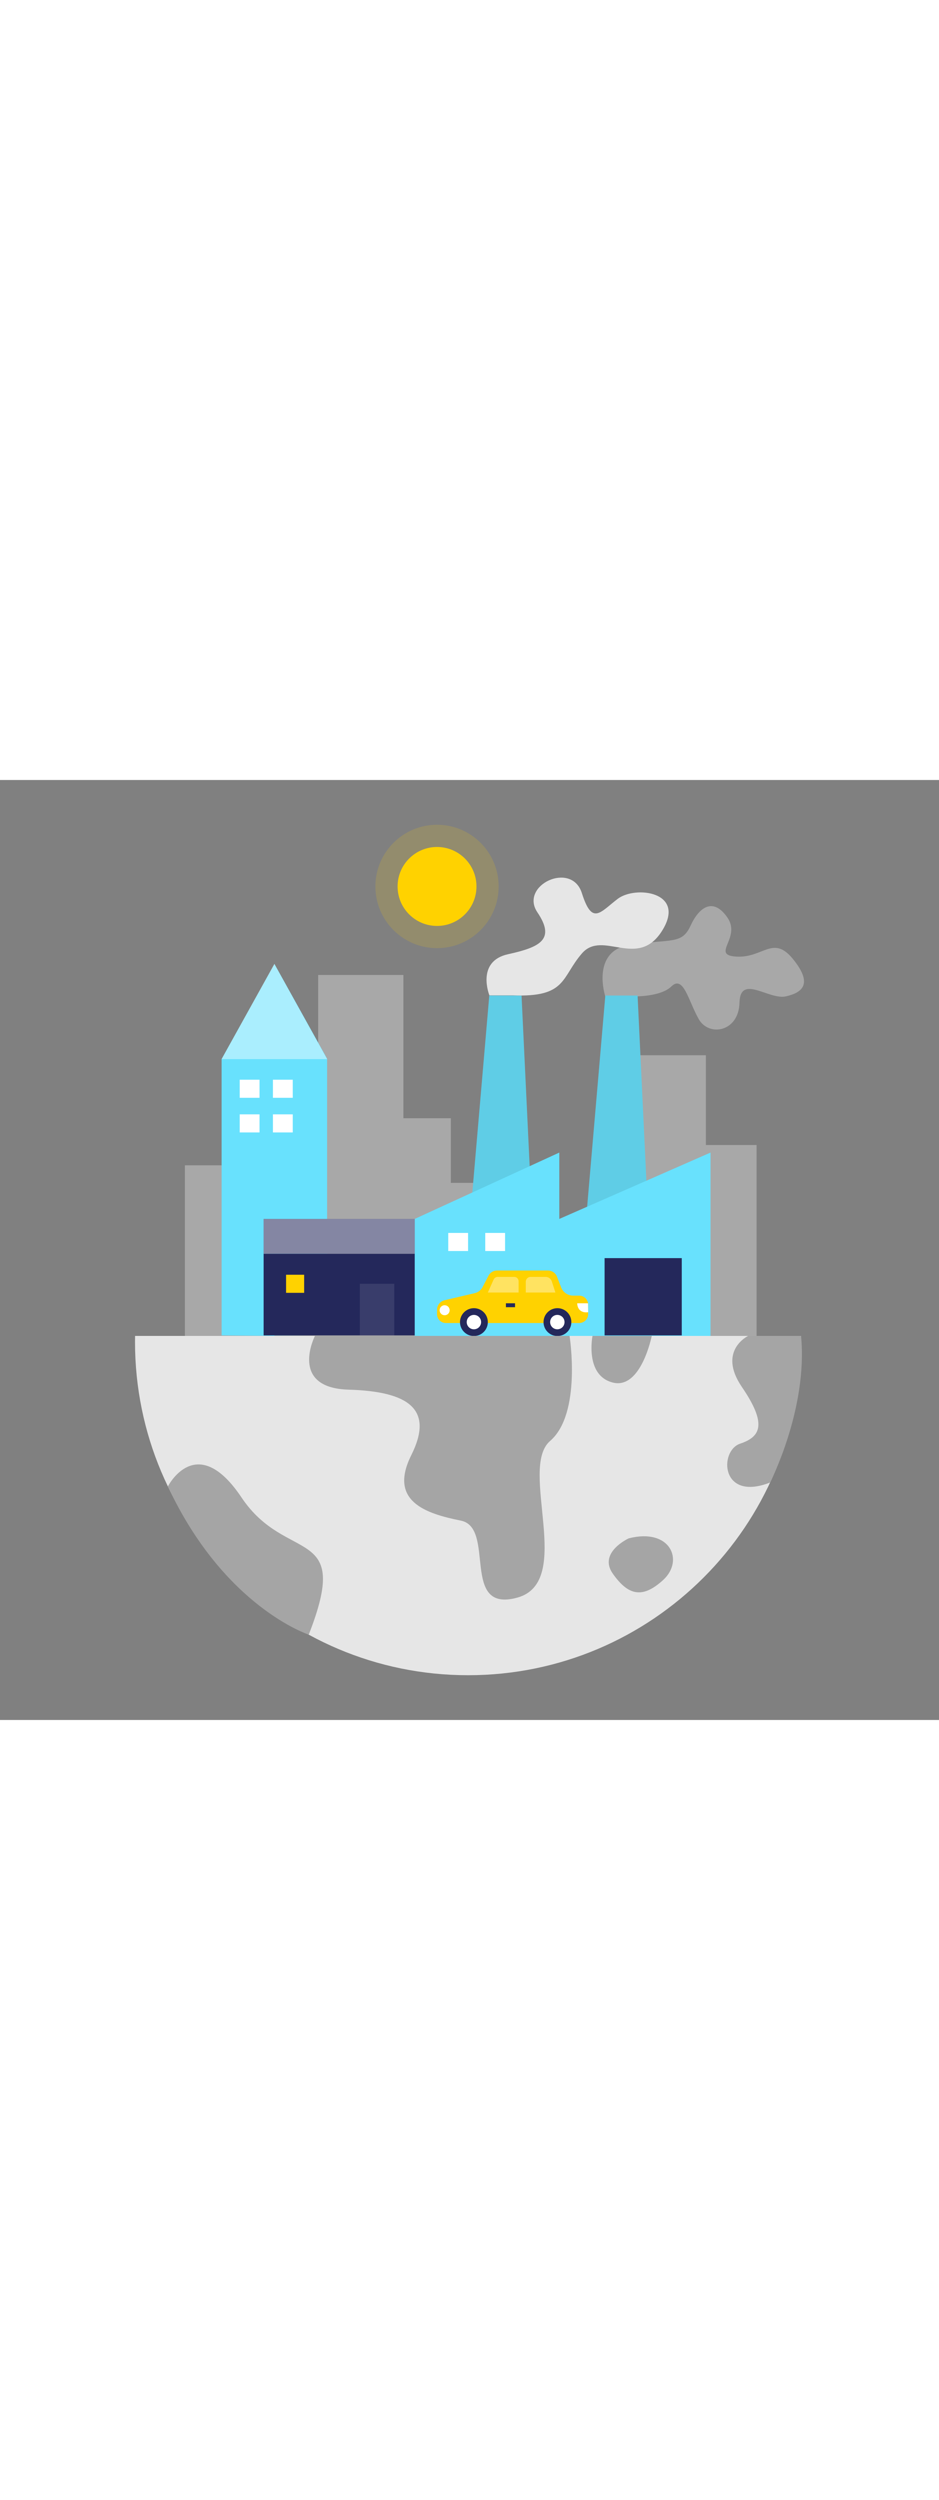 <svg id="_0233_global_warming_1" xmlns="http://www.w3.org/2000/svg" viewBox="0 0 500 500" data-imageid="global-warming-1-26" imageName="Global Warming 1" class="illustrations_image" style="width: 188px;"><rect x="0" y="0" width="500" height="500" fill="#808080" stroke="none"/><defs><style>.cls-1_global-warming-1-26,.cls-2_global-warming-1-26,.cls-3_global-warming-1-26,.cls-4_global-warming-1-26{fill:#fff;}.cls-5_global-warming-1-26{fill:#a5a5a5;}.cls-6_global-warming-1-26{opacity:.15;}.cls-6_global-warming-1-26,.cls-7_global-warming-1-26{fill:#ffd200;}.cls-2_global-warming-1-26{opacity:.38;}.cls-8_global-warming-1-26{opacity:.39;}.cls-8_global-warming-1-26,.cls-9_global-warming-1-26{fill:#e6e6e6;}.cls-3_global-warming-1-26{opacity:.1;}.cls-10_global-warming-1-26{fill:#000001;opacity:.09;}.cls-4_global-warming-1-26{opacity:.44;}.cls-11_global-warming-1-26{fill:#24285b;}.cls-12_global-warming-1-26{fill:#68e1fd;}</style></defs><g id="city_global-warming-1-26"><circle class="cls-7_global-warming-1-26" cx="232.71" cy="56.63" r="21"/><circle class="cls-6_global-warming-1-26" cx="232.71" cy="56.63" r="32.82"/><polygon class="cls-8_global-warming-1-26" points="98.45 299.24 98.45 204.96 169.43 204.96 169.43 103.72 214.81 103.72 214.81 179.92 240.06 179.92 240.06 214.29 279.63 214.29 279.63 242.65 334.13 242.65 334.13 146.41 375.87 146.41 375.87 194.16 402.87 194.16 402.87 295.71 98.45 299.24"/><path class="cls-8_global-warming-1-26" d="m322.3,115.09s-8.03-24.54,13.68-27.56c21.71-3.02,27.13-.02,31.72-10.01,4.59-9.99,12.08-15.29,19.64-4.34,7.55,10.95-9.25,20.01,4.91,20.77s19.45-11.71,30.02,1.32c10.57,13.03,5.29,17.75-3.78,19.82-9.06,2.08-24.36-12.08-24.73,3.4-.38,15.48-16.24,18.31-21.71,8.68-5.48-9.63-8.12-23.6-14.54-17.37-6.42,6.23-22.74,5.29-22.74,5.29h-12.46Z"/><polygon class="cls-12_global-warming-1-26 targetColor" points="146.09 97.79 146.09 98 118 148.46 118 295.43 146.09 295.71 146.09 295.5 174.18 295.21 174.18 148.25 146.09 97.79" style="fill: rgb(104, 225, 253);"/><rect class="cls-11_global-warming-1-26" x="140.37" y="251.99" width="97.28" height="43.44"/><polygon class="cls-12_global-warming-1-26 targetColor" points="249.24 245.75 260.54 114.65 277.71 114.65 283.95 245.75 249.24 245.75" style="fill: rgb(104, 225, 253);"/><polygon class="cls-10_global-warming-1-26" points="249.24 245.75 260.54 114.65 277.71 114.65 283.95 245.75 249.24 245.75"/><polygon class="cls-12_global-warming-1-26 targetColor" points="311.03 245.75 322.33 114.65 339.5 114.65 345.74 245.75 311.03 245.75" style="fill: rgb(104, 225, 253);"/><polygon class="cls-10_global-warming-1-26" points="311.03 245.75 322.33 114.65 339.5 114.65 345.74 245.75 311.03 245.75"/><polygon class="cls-12_global-warming-1-26 targetColor" points="220.83 295.71 220.83 233.48 297.82 198.18 297.82 233.48 378.34 198.18 378.34 297.91 220.83 295.71" style="fill: rgb(104, 225, 253);"/><rect class="cls-11_global-warming-1-26" x="321.93" y="254.33" width="41.1" height="41.1"/><rect class="cls-3_global-warming-1-26" x="191.61" y="267.99" width="18.34" height="27.44"/><rect class="cls-11_global-warming-1-26" x="140.37" y="233.48" width="80.46" height="18.51"/><rect class="cls-4_global-warming-1-26" x="140.37" y="233.48" width="80.46" height="18.51"/><rect class="cls-7_global-warming-1-26" x="152.33" y="263.17" width="9.62" height="9.62"/><rect class="cls-1_global-warming-1-26" x="238.69" y="240.93" width="10.55" height="9.62"/><rect class="cls-1_global-warming-1-26" x="258.39" y="240.93" width="10.55" height="9.62"/><rect class="cls-1_global-warming-1-26" x="127.64" y="159.43" width="10.55" height="9.62"/><rect class="cls-1_global-warming-1-26" x="145.33" y="159.43" width="10.55" height="9.62"/><rect class="cls-1_global-warming-1-26" x="127.64" y="177.85" width="10.55" height="9.62"/><rect class="cls-1_global-warming-1-26" x="145.33" y="177.85" width="10.55" height="9.62"/><polygon class="cls-4_global-warming-1-26" points="118 148.46 174.18 148.46 146.09 97.79 118 148.46"/><path class="cls-7_global-warming-1-26" d="m256.99,269.69l3.12-6.01c.88-1.69,2.63-2.76,4.54-2.76h27.17c2.11,0,4,1.29,4.76,3.26l2.24,5.75c1.02,2.62,3.55,4.35,6.36,4.35h3.23c2.63,0,4.77,2.14,4.77,4.77v5.03c0,2.63-2.14,4.77-4.77,4.77h-71.01c-2.59,0-4.68-2.1-4.68-4.68v-2.37c0-2.42,1.67-4.52,4.02-5.07l16.07-3.77c1.8-.42,3.33-1.61,4.18-3.25Z"/><circle class="cls-11_global-warming-1-26" cx="252.35" cy="288.36" r="7.41"/><circle class="cls-1_global-warming-1-26" cx="252.35" cy="288.36" r="3.83"/><circle class="cls-11_global-warming-1-26" cx="296.83" cy="288.36" r="7.41"/><path class="cls-2_global-warming-1-26" d="m262.86,265.7l-3.1,6.92h16.39v-5.98c0-1.29-1.05-2.34-2.34-2.34h-8.78c-.94,0-1.78.55-2.17,1.4Z"/><path class="cls-2_global-warming-1-26" d="m279.96,272.62h15.78l-1.9-5.89c-.47-1.45-1.82-2.43-3.34-2.43h-7.94c-1.44,0-2.6,1.16-2.6,2.6v5.72Z"/><rect class="cls-11_global-warming-1-26" x="269.39" y="278.35" width="4.86" height="2.08"/><circle class="cls-1_global-warming-1-26" cx="236.76" cy="282.05" r="2.67"/><path class="cls-1_global-warming-1-26" d="m313.11,278.35h-5.75s-.17,5.46,5.81,4.77l-.06-4.77Z"/><circle class="cls-1_global-warming-1-26" cx="296.77" cy="288.36" r="3.83"/><path class="cls-9_global-warming-1-26" d="m260.6,114.57s-7.3-18.12,9.94-21.9c17.24-3.78,25.3-7.93,15.61-22.28-9.69-14.35,18.18-27.56,23.69-10.2,5.51,17.37,9.66,10.2,19.1,3.02,9.44-7.17,36.65-3.78,23.61,16.99-13.04,20.77-31.61-.76-42.71,12.08-11.1,12.84-8.08,23.41-36.78,22.28h-12.46Z"/></g><g id="globe_global-warming-1-26"><path class="cls-9_global-warming-1-26" d="m71.93,295.71c-.02,1.04-.04,2.08-.04,3.13,0,97.95,79.4,177.35,177.35,177.35s177.35-79.4,177.35-177.35c0-1.04-.02-2.08-.04-3.13H71.93Z"/><path class="cls-5_global-warming-1-26" d="m89.4,375.77s15.22-29.92,39.22,5.9c24.01,35.82,58.86,14.04,35.78,72.94,0,0-45.04-14.66-75.01-78.85Z"/><path class="cls-5_global-warming-1-26" d="m167.7,295.71s-14.12,27.64,17.89,28.58c32.01.94,45.66,10.36,33.42,34.83s7.53,31.07,26.36,34.83-.47,49.43,30.13,40.95c30.6-8.47.47-68.73,17.42-83.32,16.95-14.59,10.36-55.88,10.36-55.88h-135.57Z"/><path class="cls-5_global-warming-1-26" d="m315.5,295.71s-4.24,21.05,10.83,24.81c15.06,3.77,20.71-24.81,20.71-24.81h-31.54Z"/><path class="cls-5_global-warming-1-26" d="m334.8,403.37s-16.48,7.53-8.47,18.83c8,11.3,15.53,13.65,26.83,3.3,11.3-10.36,3.77-27.77-18.36-22.12Z"/><path class="cls-5_global-warming-1-26" d="m398.35,295.71s-16.48,7.87-3.3,27.17c13.18,19.3,10.42,26.36-.91,30.13-11.33,3.77-10.51,31.01,15.91,20.68,0,0,20.22-39.24,16.5-77.98h-28.2Z"/></g></svg>